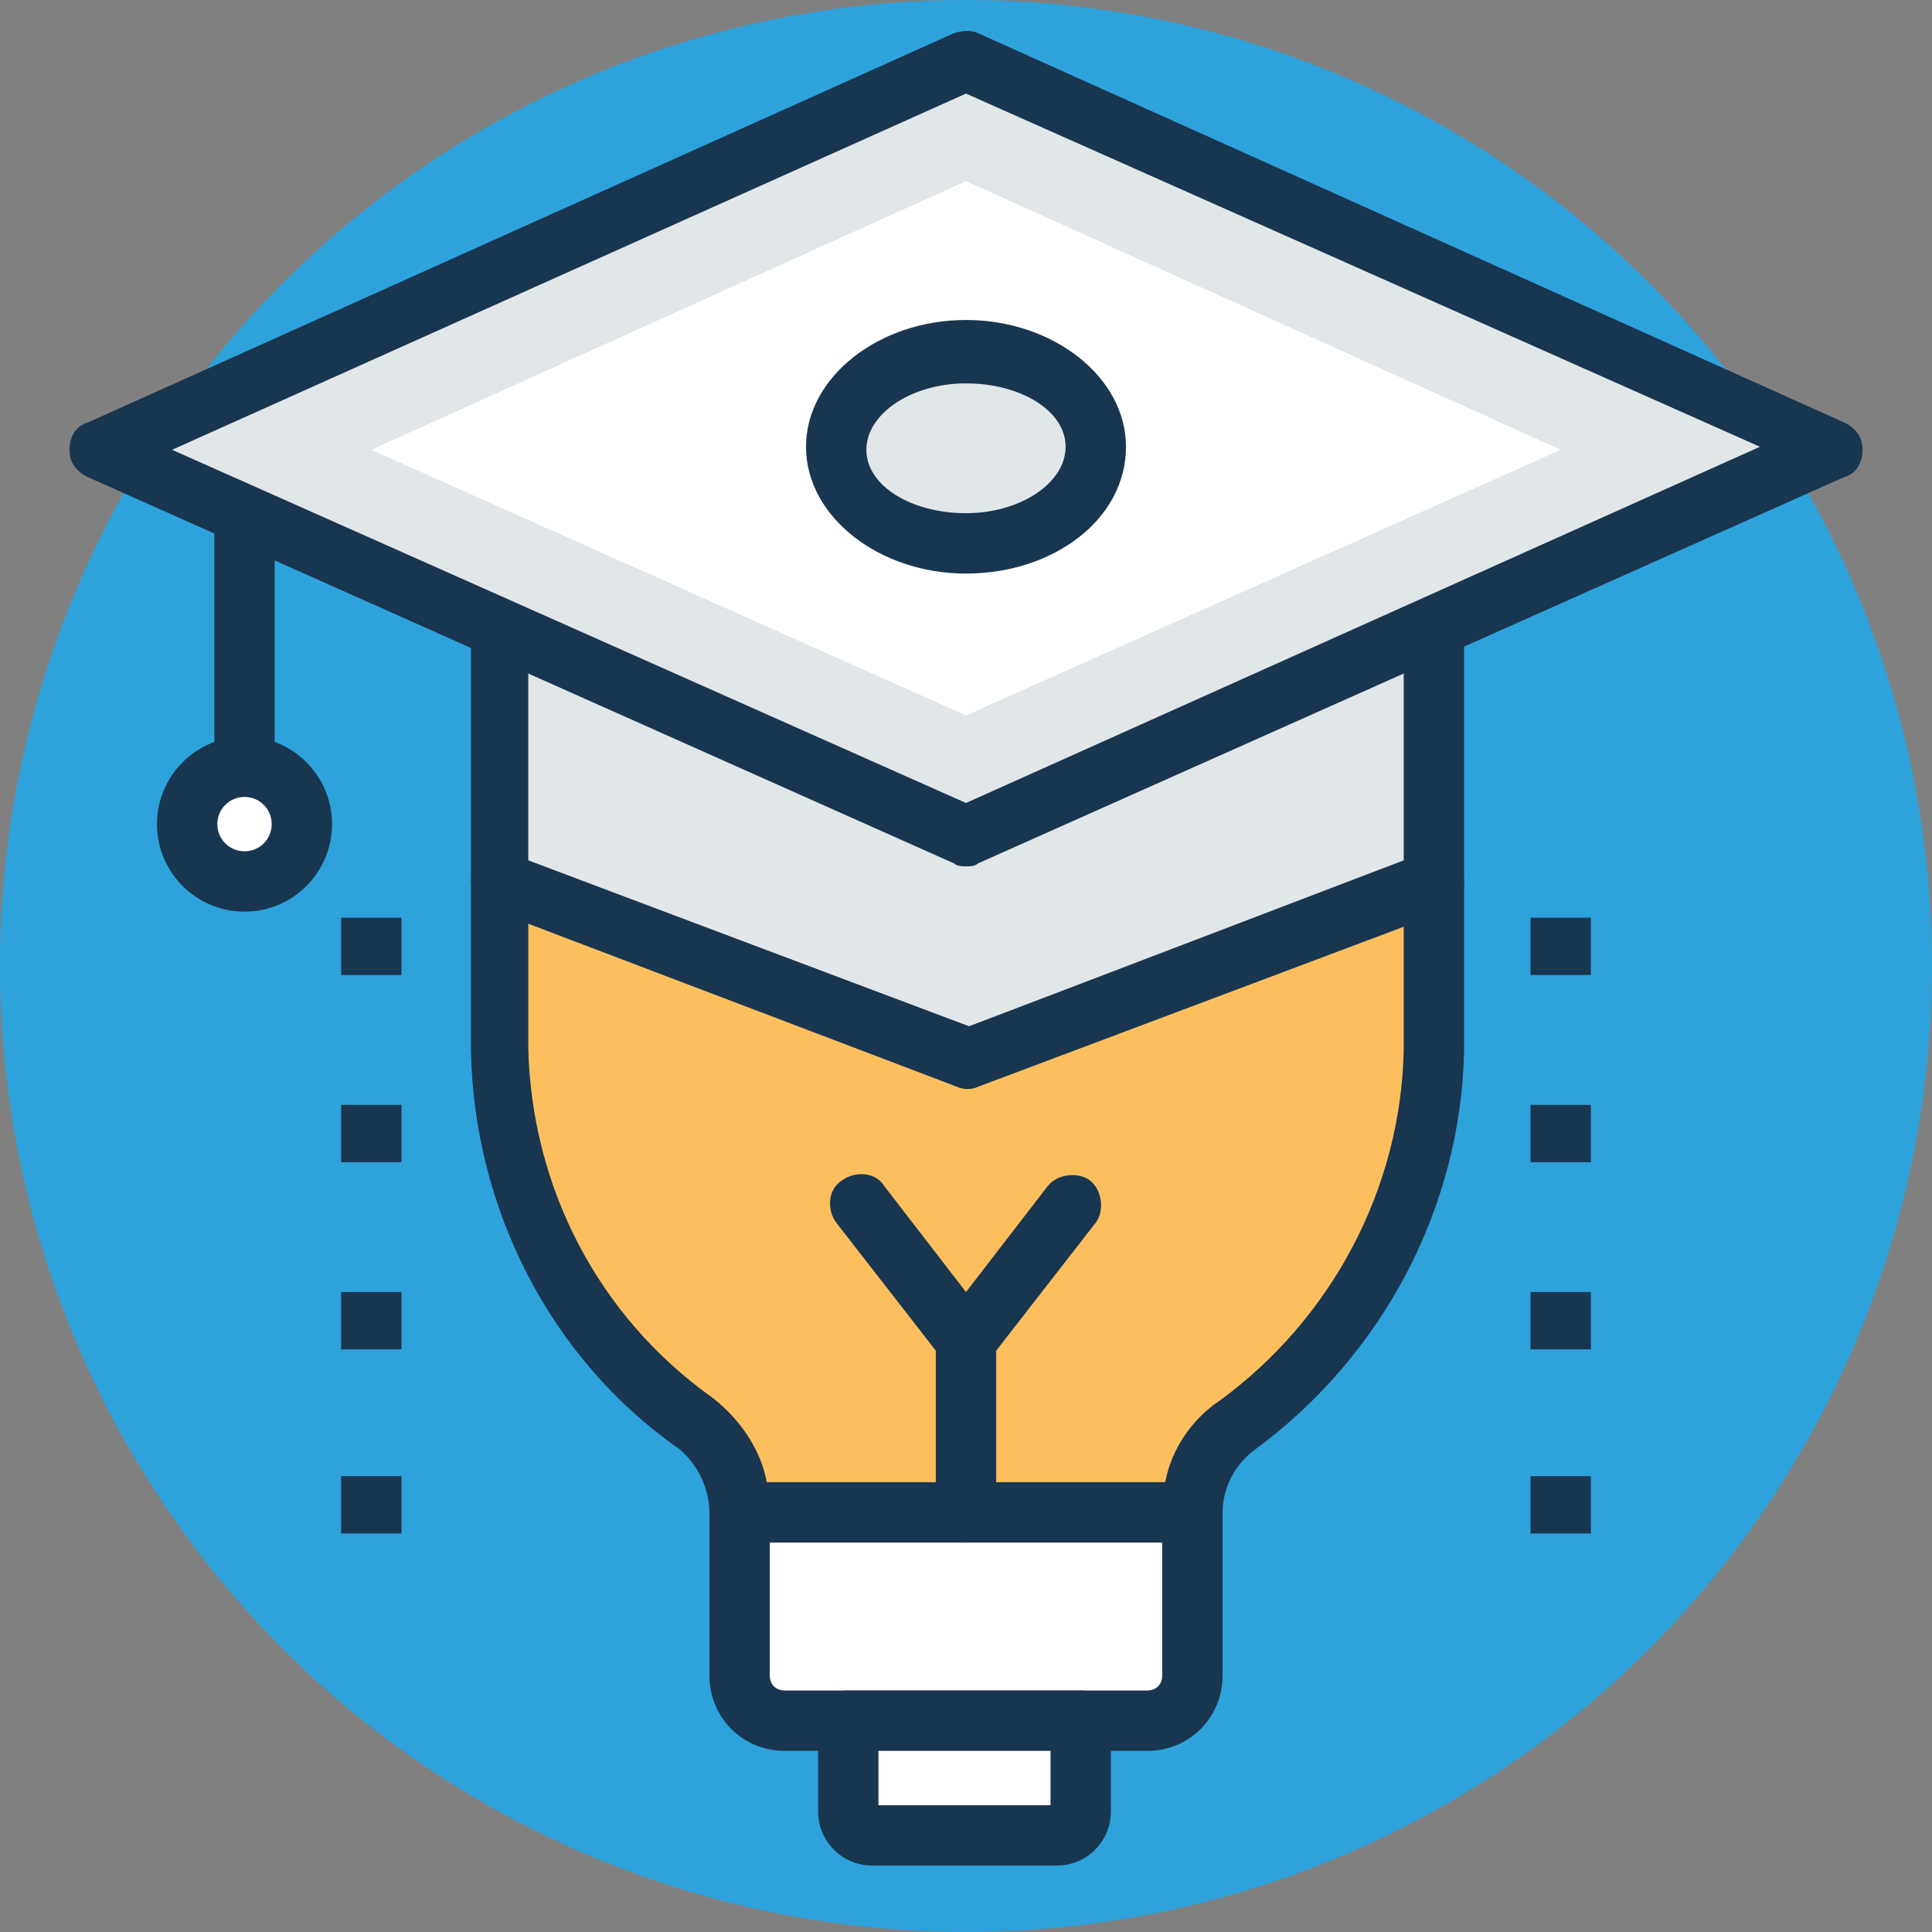 <!-- icon666.com - MILLIONS vector ICONS FREE --><svg version="1.1" id="Capa_1" xmlns="http://www.w3.org/2000/svg" xmlns:xlink="http://www.w3.org/1999/xlink" x="0px" y="0px" viewBox="0 0 496.485 496.485" style="enable-background:new 0 0 496.485 496.485;" xml:space="preserve"><rect x="0" y="0" width="496.485" height="496.485" fill="#808080" stroke="none"/><circle style="fill:#2EA2DB;" cx="248.242" cy="248.242" r="248.242"></circle><polygon style="fill:#E1E6E9;" points="368.485,226.521 249.018,271.515 128,226.521 128,144.291 368.485,144.291 "></polygon><path style="fill:#193651;" d="M249.018,279.273c-0.776,0-1.552,0-3.103-0.776l-120.242-45.77c-3.103-0.776-4.655-3.879-4.655-6.982 v-81.455c0-4.655,3.103-7.758,7.758-7.758h239.709c4.655,0,7.758,3.103,7.758,7.758v82.23c0,3.103-2.327,6.206-4.655,6.982 l-120.242,45.77C250.57,279.273,249.794,279.273,249.018,279.273z M135.758,221.091l113.261,42.667l111.709-42.667v-69.042h-224.97 V221.091z"></path><path style="fill:#FDBF5E;" d="M128,226.521v43.442c0.776,39.564,20.17,74.473,50.424,96.194 c6.982,5.43,11.636,13.964,11.636,22.497h116.364l0,0c0-9.309,3.879-17.842,11.636-22.497c30.255-21.721,49.648-56.63,50.424-96.194 v-43.442l-119.467,44.994L128,226.521z"></path><path style="fill:#193651;" d="M306.424,396.412H190.061c-4.655,0-7.758-3.103-7.758-7.758c0-6.206-3.103-12.412-7.758-16.291 c-33.358-23.273-52.752-62.061-53.527-102.4v-43.442c0-2.327,1.552-4.655,3.103-6.206c2.327-1.552,4.655-1.552,6.982-0.776 l117.915,44.218l117.139-44.218c2.327-0.776,5.43-0.776,6.982,0.776c2.327,1.552,3.103,3.879,3.103,6.206v43.442 c-0.776,40.339-20.945,78.352-53.527,102.4c-5.43,3.879-8.533,10.085-8.533,16.291C314.182,392.533,311.079,396.412,306.424,396.412 z M197.042,380.897h102.4c1.552-8.533,6.982-16.291,13.964-20.945c28.703-20.945,46.545-54.303,47.321-89.988v-31.806 l-109.382,41.115c-1.552,0.776-3.879,0.776-5.43,0l-110.158-41.891v31.806c0.776,35.685,17.842,69.042,47.321,89.988 C190.061,364.606,195.491,372.364,197.042,380.897z"></path><g><rect x="87.661" y="283.927" style="fill:#193651;" width="15.515" height="14.739"></rect><rect x="393.309" y="283.927" style="fill:#193651;" width="15.515" height="14.739"></rect></g><g><rect x="87.661" y="332.024" style="fill:#193651;" width="15.515" height="14.739"></rect><rect x="393.309" y="332.024" style="fill:#193651;" width="15.515" height="14.739"></rect></g><g><rect x="87.661" y="379.345" style="fill:#193651;" width="15.515" height="14.739"></rect><rect x="393.309" y="379.345" style="fill:#193651;" width="15.515" height="14.739"></rect></g><g><rect x="87.661" y="235.83" style="fill:#193651;" width="15.515" height="14.739"></rect><rect x="393.309" y="235.83" style="fill:#193651;" width="15.515" height="14.739"></rect></g><path style="fill:#FFFFFF;" d="M190.061,388.655v41.891c0,6.982,5.43,11.636,11.636,11.636h93.091 c6.982,0,11.636-5.43,11.636-11.636v-41.891H190.061z"></path><path style="fill:#193651;" d="M294.788,449.939h-93.091c-10.861,0-19.394-8.533-19.394-19.394v-41.891 c0-4.655,3.103-7.758,7.758-7.758h116.364c4.655,0,7.758,3.103,7.758,7.758v41.891C314.182,441.406,305.648,449.939,294.788,449.939 z M197.818,396.412v34.133c0,2.327,1.552,3.879,3.879,3.879h93.091c2.327,0,3.879-1.552,3.879-3.879v-34.133H197.818z"></path><path style="fill:#FFFFFF;" d="M218.764,442.182v23.273c0,3.879,3.103,6.206,6.206,6.206h46.545c3.103,0,6.206-3.103,6.206-6.206 v-23.273H218.764z"></path><g><path style="fill:#193651;" d="M277.721,434.424h-59.733c-4.655,0-7.758,3.103-7.758,7.758v23.273 c0,7.758,6.206,13.964,13.964,13.964h47.321c7.758,0,13.964-6.206,13.964-13.964v-23.273 C285.479,438.303,282.376,434.424,277.721,434.424z M269.964,463.903h-44.218v-13.964h44.218V463.903z"></path><path style="fill:#193651;" d="M248.242,396.412c-4.655,0-7.758-3.103-7.758-7.758v-44.218c0-4.655,3.103-7.758,7.758-7.758 s7.758,3.103,7.758,7.758v44.218C256,392.533,252.897,396.412,248.242,396.412z"></path><path style="fill:#193651;" d="M248.242,352.194c-2.327,0-4.655-0.776-6.206-3.103l-27.152-34.909 c-2.327-3.103-2.327-8.533,1.552-10.861c3.103-2.327,8.533-2.327,10.861,1.552l20.945,27.152l20.945-27.152 c2.327-3.103,7.758-3.879,10.861-1.552c3.103,2.327,3.879,7.758,1.552,10.861l-27.152,34.909 C252.897,351.418,250.57,352.194,248.242,352.194z"></path><path style="fill:#193651;" d="M62.836,204.8c-4.655,0-7.758-3.103-7.758-7.758v-65.164c0-4.655,3.103-7.758,7.758-7.758 s7.758,3.103,7.758,7.758v65.164C70.594,200.921,66.715,204.8,62.836,204.8z"></path></g><polygon style="fill:#E1E6E9;" points="248.242,15.515 25.6,115.588 248.242,214.885 470.885,115.588 "></polygon><path style="fill:#193651;" d="M248.242,222.642c-0.776,0-2.327,0-3.103-0.776L22.497,122.57c-3.103-1.552-4.655-3.879-4.655-6.982 c0-3.103,1.552-6.206,4.655-6.982L245.139,8.533c2.327-0.776,4.655-0.776,6.206,0l222.642,100.073 c3.103,1.552,4.655,3.879,4.655,6.982c0,3.103-1.552,6.206-4.655,6.982l-222.642,99.297 C250.57,222.642,249.018,222.642,248.242,222.642z M44.218,115.588l204.024,90.764l204.024-91.539L248.242,24.048L44.218,115.588z"></path><polygon style="fill:#FFFFFF;" points="95.418,115.588 248.242,46.545 401.067,115.588 248.242,183.855 "></polygon><ellipse style="fill:#E1E6E9;" cx="248.242" cy="115.588" rx="33.358" ry="24.824"></ellipse><path style="fill:#193651;" d="M248.242,147.394c-22.497,0-41.115-14.739-41.115-32.582s18.618-32.582,41.115-32.582 s41.115,14.739,41.115,32.582C289.358,133.43,270.739,147.394,248.242,147.394z M248.242,98.521c-13.964,0-25.6,7.758-25.6,17.067 s11.636,16.291,25.6,16.291c13.964,0,25.6-7.758,25.6-17.067S262.206,98.521,248.242,98.521z"></path><circle style="fill:#FFFFFF;" cx="62.836" cy="211.782" r="14.739"></circle><path style="fill:#193651;" d="M62.836,234.279c-12.412,0-22.497-10.085-22.497-22.497s10.085-22.497,22.497-22.497 s22.497,10.085,22.497,22.497C85.333,224.194,75.248,234.279,62.836,234.279z M62.836,204.8c-3.879,0-6.982,3.103-6.982,6.982 c0,3.879,3.103,6.982,6.982,6.982s6.982-3.103,6.982-6.982C69.818,207.903,66.715,204.8,62.836,204.8z"></path></svg>